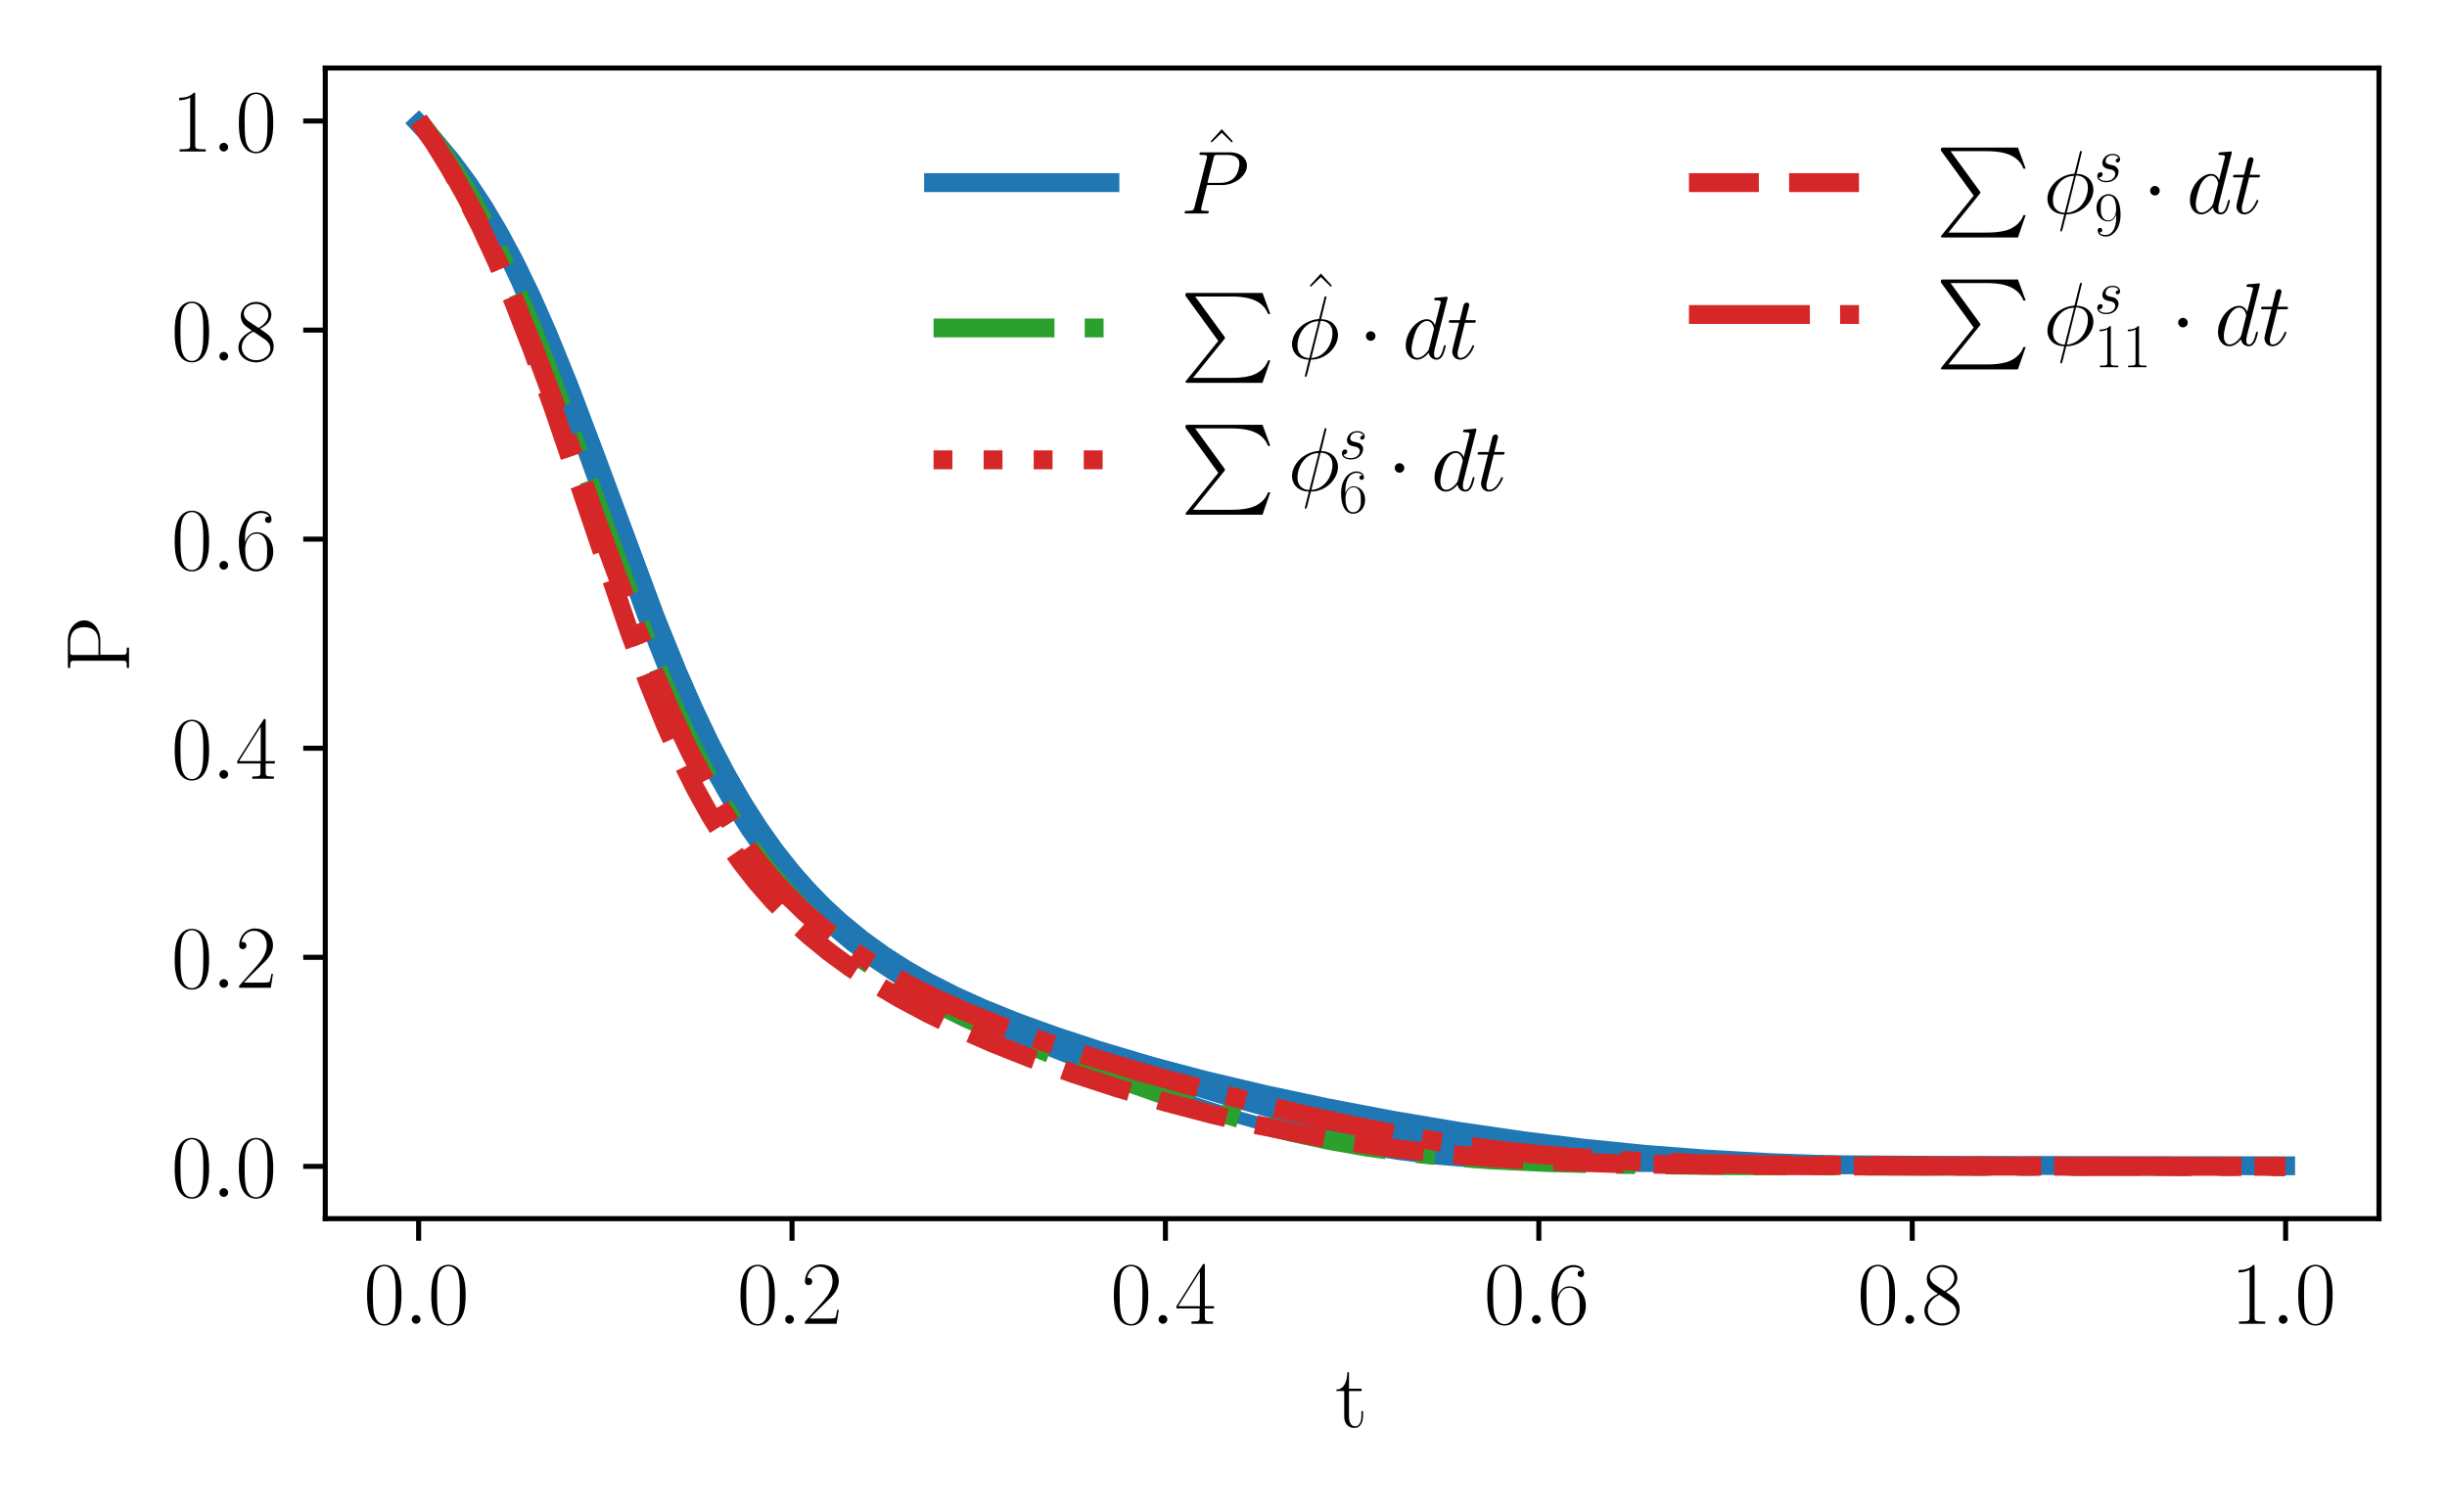 <?xml version="1.0" encoding="utf-8" standalone="no"?>
<!DOCTYPE svg PUBLIC "-//W3C//DTD SVG 1.1//EN"
  "http://www.w3.org/Graphics/SVG/1.1/DTD/svg11.dtd">
<svg xmlns:xlink="http://www.w3.org/1999/xlink" width="388.543pt" height="240.133pt" viewBox="0 0 388.543 240.133" xmlns="http://www.w3.org/2000/svg" version="1.1">
 <defs>
  <style type="text/css">*{stroke-linejoin: round; stroke-linecap: butt}</style>
 </defs>
 <g id="figure_1">
  <g id="patch_1">
   <path d="M 0 240.133 
L 388.543 240.133 
L 388.543 0 
L 0 0 
z
" style="fill: #ffffff"/>
  </g>
  <g id="axes_1">
   <g id="patch_2">
    <path d="M 51.648 193.537 
L 377.743 193.537 
L 377.743 10.8 
L 51.648 10.8 
z
" style="fill: #ffffff"/>
   </g>
   <g id="matplotlib.axis_1">
    <g id="xtick_1">
     <g id="line2d_1">
      <defs>
       <path id="m9fd1f9281b" d="M 0 0 
L 0 3.5 
" style="stroke: #000000; stroke-width: 0.8"/>
      </defs>
      <g>
       <use xlink:href="#m9fd1f9281b" x="66.471" y="193.537" style="stroke: #000000; stroke-width: 0.8"/>
      </g>
     </g>
     <g id="text_1">
      <!-- $\mathdefault{0.0}$ -->
      <g transform="translate(57.746 210.223) scale(0.14 -0.14)">
       <defs>
        <path id="CMR17-30" d="M 2688 2025 
C 2688 2416 2682 3080 2413 3591 
C 2176 4039 1798 4198 1466 4198 
C 1158 4198 768 4058 525 3597 
C 269 3118 243 2524 243 2025 
C 243 1661 250 1106 448 619 
C 723 -39 1216 -128 1466 -128 
C 1760 -128 2208 -7 2470 600 
C 2662 1042 2688 1559 2688 2025 
z
M 1466 -26 
C 1056 -26 813 325 723 812 
C 653 1188 653 1738 653 2096 
C 653 2588 653 2997 736 3387 
C 858 3929 1216 4096 1466 4096 
C 1728 4096 2067 3923 2189 3400 
C 2272 3036 2278 2607 2278 2096 
C 2278 1680 2278 1169 2202 792 
C 2067 95 1690 -26 1466 -26 
z
" transform="scale(0.016)"/>
        <path id="CMMI12-3a" d="M 1178 307 
C 1178 492 1024 619 870 619 
C 685 619 557 466 557 313 
C 557 128 710 0 864 0 
C 1050 0 1178 153 1178 307 
z
" transform="scale(0.016)"/>
       </defs>
       <use xlink:href="#CMR17-30" transform="scale(0.996)"/>
       <use xlink:href="#CMMI12-3a" transform="translate(45.69 0) scale(0.996)"/>
       <use xlink:href="#CMR17-30" transform="translate(72.788 0) scale(0.996)"/>
      </g>
     </g>
    </g>
    <g id="xtick_2">
     <g id="line2d_2">
      <g>
       <use xlink:href="#m9fd1f9281b" x="125.761" y="193.537" style="stroke: #000000; stroke-width: 0.8"/>
      </g>
     </g>
     <g id="text_2">
      <!-- $\mathdefault{0.2}$ -->
      <g transform="translate(117.036 210.223) scale(0.14 -0.14)">
       <defs>
        <path id="CMR17-32" d="M 2669 989 
L 2554 989 
C 2490 536 2438 459 2413 420 
C 2381 369 1920 369 1830 369 
L 602 369 
C 832 619 1280 1072 1824 1597 
C 2214 1967 2669 2402 2669 3035 
C 2669 3790 2067 4224 1395 4224 
C 691 4224 262 3604 262 3030 
C 262 2780 448 2748 525 2748 
C 589 2748 781 2787 781 3010 
C 781 3207 614 3264 525 3264 
C 486 3264 448 3258 422 3245 
C 544 3790 915 4058 1306 4058 
C 1862 4058 2227 3617 2227 3035 
C 2227 2479 1901 2000 1536 1584 
L 262 146 
L 262 0 
L 2515 0 
L 2669 989 
z
" transform="scale(0.016)"/>
       </defs>
       <use xlink:href="#CMR17-30" transform="scale(0.996)"/>
       <use xlink:href="#CMMI12-3a" transform="translate(45.69 0) scale(0.996)"/>
       <use xlink:href="#CMR17-32" transform="translate(72.788 0) scale(0.996)"/>
      </g>
     </g>
    </g>
    <g id="xtick_3">
     <g id="line2d_3">
      <g>
       <use xlink:href="#m9fd1f9281b" x="185.051" y="193.537" style="stroke: #000000; stroke-width: 0.8"/>
      </g>
     </g>
     <g id="text_3">
      <!-- $\mathdefault{0.4}$ -->
      <g transform="translate(176.325 210.223) scale(0.14 -0.14)">
       <defs>
        <path id="CMR17-34" d="M 2150 4122 
C 2150 4256 2144 4256 2029 4256 
L 128 1254 
L 128 1088 
L 1779 1088 
L 1779 457 
C 1779 224 1766 160 1318 160 
L 1197 160 
L 1197 0 
C 1402 0 1747 0 1965 0 
C 2182 0 2528 0 2733 0 
L 2733 160 
L 2611 160 
C 2163 160 2150 224 2150 457 
L 2150 1088 
L 2803 1088 
L 2803 1254 
L 2150 1254 
L 2150 4122 
z
M 1798 3703 
L 1798 1254 
L 256 1254 
L 1798 3703 
z
" transform="scale(0.016)"/>
       </defs>
       <use xlink:href="#CMR17-30" transform="scale(0.996)"/>
       <use xlink:href="#CMMI12-3a" transform="translate(45.69 0) scale(0.996)"/>
       <use xlink:href="#CMR17-34" transform="translate(72.788 0) scale(0.996)"/>
      </g>
     </g>
    </g>
    <g id="xtick_4">
     <g id="line2d_4">
      <g>
       <use xlink:href="#m9fd1f9281b" x="244.341" y="193.537" style="stroke: #000000; stroke-width: 0.8"/>
      </g>
     </g>
     <g id="text_4">
      <!-- $\mathdefault{0.6}$ -->
      <g transform="translate(235.615 210.223) scale(0.14 -0.14)">
       <defs>
        <path id="CMR17-36" d="M 678 2176 
C 678 3690 1395 4032 1811 4032 
C 1946 4032 2272 4009 2400 3776 
C 2298 3776 2106 3776 2106 3553 
C 2106 3381 2246 3323 2336 3323 
C 2394 3323 2566 3348 2566 3560 
C 2566 3954 2246 4179 1805 4179 
C 1043 4179 243 3390 243 1984 
C 243 253 966 -128 1478 -128 
C 2099 -128 2688 427 2688 1283 
C 2688 2081 2170 2662 1517 2662 
C 1126 2662 838 2407 678 1960 
L 678 2176 
z
M 1478 25 
C 691 25 691 1200 691 1436 
C 691 1896 909 2560 1504 2560 
C 1613 2560 1926 2560 2138 2120 
C 2253 1870 2253 1609 2253 1289 
C 2253 944 2253 690 2118 434 
C 1978 171 1773 25 1478 25 
z
" transform="scale(0.016)"/>
       </defs>
       <use xlink:href="#CMR17-30" transform="scale(0.996)"/>
       <use xlink:href="#CMMI12-3a" transform="translate(45.69 0) scale(0.996)"/>
       <use xlink:href="#CMR17-36" transform="translate(72.788 0) scale(0.996)"/>
      </g>
     </g>
    </g>
    <g id="xtick_5">
     <g id="line2d_5">
      <g>
       <use xlink:href="#m9fd1f9281b" x="303.631" y="193.537" style="stroke: #000000; stroke-width: 0.8"/>
      </g>
     </g>
     <g id="text_5">
      <!-- $\mathdefault{0.8}$ -->
      <g transform="translate(294.905 210.223) scale(0.14 -0.14)">
       <defs>
        <path id="CMR17-38" d="M 1741 2264 
C 2144 2467 2554 2773 2554 3263 
C 2554 3841 1990 4179 1472 4179 
C 890 4179 378 3759 378 3180 
C 378 3021 416 2747 666 2505 
C 730 2442 998 2251 1171 2130 
C 883 1983 211 1634 211 934 
C 211 279 838 -128 1459 -128 
C 2144 -128 2720 362 2720 1010 
C 2720 1590 2330 1857 2074 2029 
L 1741 2264 
z
M 902 2822 
C 851 2854 595 3051 595 3351 
C 595 3739 998 4032 1459 4032 
C 1965 4032 2336 3676 2336 3262 
C 2336 2669 1670 2331 1638 2331 
C 1632 2331 1626 2331 1574 2370 
L 902 2822 
z
M 2080 1519 
C 2176 1449 2483 1240 2483 851 
C 2483 381 2010 25 1472 25 
C 890 25 448 438 448 940 
C 448 1443 838 1862 1280 2060 
L 2080 1519 
z
" transform="scale(0.016)"/>
       </defs>
       <use xlink:href="#CMR17-30" transform="scale(0.996)"/>
       <use xlink:href="#CMMI12-3a" transform="translate(45.69 0) scale(0.996)"/>
       <use xlink:href="#CMR17-38" transform="translate(72.788 0) scale(0.996)"/>
      </g>
     </g>
    </g>
    <g id="xtick_6">
     <g id="line2d_6">
      <g>
       <use xlink:href="#m9fd1f9281b" x="362.92" y="193.537" style="stroke: #000000; stroke-width: 0.8"/>
      </g>
     </g>
     <g id="text_6">
      <!-- $\mathdefault{1.0}$ -->
      <g transform="translate(354.195 210.223) scale(0.14 -0.14)">
       <defs>
        <path id="CMR17-31" d="M 1702 4058 
C 1702 4192 1696 4192 1606 4192 
C 1357 3916 979 3827 621 3827 
C 602 3827 570 3827 563 3808 
C 557 3795 557 3782 557 3648 
C 755 3648 1088 3686 1344 3839 
L 1344 461 
C 1344 236 1331 160 781 160 
L 589 160 
L 589 0 
C 896 0 1216 0 1523 0 
C 1830 0 2150 0 2458 0 
L 2458 160 
L 2266 160 
C 1715 160 1702 230 1702 458 
L 1702 4058 
z
" transform="scale(0.016)"/>
       </defs>
       <use xlink:href="#CMR17-31" transform="scale(0.996)"/>
       <use xlink:href="#CMMI12-3a" transform="translate(45.69 0) scale(0.996)"/>
       <use xlink:href="#CMR17-30" transform="translate(72.788 0) scale(0.996)"/>
      </g>
     </g>
    </g>
    <g id="text_7">
     <!-- t -->
     <g transform="translate(212.04 226.621) scale(0.14 -0.14)">
      <defs>
       <path id="CMR17-74" d="M 966 2560 
L 1862 2560 
L 1862 2725 
L 966 2725 
L 966 3904 
L 851 3904 
C 838 3245 614 2668 70 2668 
L 70 2560 
L 627 2560 
L 627 771 
C 627 650 627 -64 1370 -64 
C 1747 -64 1965 306 1965 777 
L 1965 1140 
L 1850 1140 
L 1850 783 
C 1850 344 1677 51 1408 51 
C 1222 51 966 178 966 758 
L 966 2560 
z
" transform="scale(0.016)"/>
      </defs>
      <use xlink:href="#CMR17-74" transform="scale(0.996)"/>
     </g>
    </g>
   </g>
   <g id="matplotlib.axis_2">
    <g id="ytick_1">
     <g id="line2d_7">
      <defs>
       <path id="m75fef5c8e4" d="M 0 0 
L -3.5 0 
" style="stroke: #000000; stroke-width: 0.8"/>
      </defs>
      <g>
       <use xlink:href="#m75fef5c8e4" x="51.648" y="185.232" style="stroke: #000000; stroke-width: 0.8"/>
      </g>
     </g>
     <g id="text_8">
      <!-- $\mathdefault{0.0}$ -->
      <g transform="translate(27.198 190.075) scale(0.14 -0.14)">
       <use xlink:href="#CMR17-30" transform="scale(0.996)"/>
       <use xlink:href="#CMMI12-3a" transform="translate(45.69 0) scale(0.996)"/>
       <use xlink:href="#CMR17-30" transform="translate(72.788 0) scale(0.996)"/>
      </g>
     </g>
    </g>
    <g id="ytick_2">
     <g id="line2d_8">
      <g>
       <use xlink:href="#m75fef5c8e4" x="51.648" y="152.029" style="stroke: #000000; stroke-width: 0.8"/>
      </g>
     </g>
     <g id="text_9">
      <!-- $\mathdefault{0.2}$ -->
      <g transform="translate(27.198 156.872) scale(0.14 -0.14)">
       <use xlink:href="#CMR17-30" transform="scale(0.996)"/>
       <use xlink:href="#CMMI12-3a" transform="translate(45.69 0) scale(0.996)"/>
       <use xlink:href="#CMR17-32" transform="translate(72.788 0) scale(0.996)"/>
      </g>
     </g>
    </g>
    <g id="ytick_3">
     <g id="line2d_9">
      <g>
       <use xlink:href="#m75fef5c8e4" x="51.648" y="118.826" style="stroke: #000000; stroke-width: 0.8"/>
      </g>
     </g>
     <g id="text_10">
      <!-- $\mathdefault{0.4}$ -->
      <g transform="translate(27.198 123.669) scale(0.14 -0.14)">
       <use xlink:href="#CMR17-30" transform="scale(0.996)"/>
       <use xlink:href="#CMMI12-3a" transform="translate(45.69 0) scale(0.996)"/>
       <use xlink:href="#CMR17-34" transform="translate(72.788 0) scale(0.996)"/>
      </g>
     </g>
    </g>
    <g id="ytick_4">
     <g id="line2d_10">
      <g>
       <use xlink:href="#m75fef5c8e4" x="51.648" y="85.623" style="stroke: #000000; stroke-width: 0.8"/>
      </g>
     </g>
     <g id="text_11">
      <!-- $\mathdefault{0.6}$ -->
      <g transform="translate(27.198 90.466) scale(0.14 -0.14)">
       <use xlink:href="#CMR17-30" transform="scale(0.996)"/>
       <use xlink:href="#CMMI12-3a" transform="translate(45.69 0) scale(0.996)"/>
       <use xlink:href="#CMR17-36" transform="translate(72.788 0) scale(0.996)"/>
      </g>
     </g>
    </g>
    <g id="ytick_5">
     <g id="line2d_11">
      <g>
       <use xlink:href="#m75fef5c8e4" x="51.648" y="52.42" style="stroke: #000000; stroke-width: 0.8"/>
      </g>
     </g>
     <g id="text_12">
      <!-- $\mathdefault{0.8}$ -->
      <g transform="translate(27.198 57.263) scale(0.14 -0.14)">
       <use xlink:href="#CMR17-30" transform="scale(0.996)"/>
       <use xlink:href="#CMMI12-3a" transform="translate(45.69 0) scale(0.996)"/>
       <use xlink:href="#CMR17-38" transform="translate(72.788 0) scale(0.996)"/>
      </g>
     </g>
    </g>
    <g id="ytick_6">
     <g id="line2d_12">
      <g>
       <use xlink:href="#m75fef5c8e4" x="51.648" y="19.217" style="stroke: #000000; stroke-width: 0.8"/>
      </g>
     </g>
     <g id="text_13">
      <!-- $\mathdefault{1.0}$ -->
      <g transform="translate(27.198 24.06) scale(0.14 -0.14)">
       <use xlink:href="#CMR17-31" transform="scale(0.996)"/>
       <use xlink:href="#CMMI12-3a" transform="translate(45.69 0) scale(0.996)"/>
       <use xlink:href="#CMR17-30" transform="translate(72.788 0) scale(0.996)"/>
      </g>
     </g>
    </g>
    <g id="text_14">
     <!-- P -->
     <g transform="translate(20.486 106.814) rotate(-90) scale(0.14 -0.14)">
      <defs>
       <path id="CMR17-50" d="M 1267 2042 
L 2291 2042 
C 3117 2042 3718 2578 3718 3184 
C 3718 3791 3130 4352 2291 4352 
L 333 4352 
L 333 4186 
C 774 4186 845 4186 845 3899 
L 845 446 
C 845 160 774 160 333 160 
L 333 0 
C 518 0 858 0 1056 0 
C 1254 0 1594 0 1779 0 
L 1779 160 
C 1338 160 1267 160 1267 446 
L 1267 2042 
z
M 1254 2176 
L 1254 3938 
C 1254 4155 1267 4186 1523 4186 
L 2170 4186 
C 2995 4186 3232 3714 3232 3184 
C 3232 2604 2950 2176 2170 2176 
L 1254 2176 
z
" transform="scale(0.016)"/>
      </defs>
      <use xlink:href="#CMR17-50" transform="scale(0.996)"/>
     </g>
    </g>
   </g>
   <g id="line2d_13">
    <path d="M 66.471 19.11 
L 69.079 21.833 
L 71.687 24.87 
L 74.295 28.281 
L 76.903 32.123 
L 79.511 36.445 
L 82.119 41.282 
L 84.727 46.647 
L 87.335 52.524 
L 90.813 61.068 
L 95.159 72.583 
L 104.723 98.361 
L 108.2 106.928 
L 110.808 112.854 
L 113.416 118.306 
L 116.024 123.273 
L 118.633 127.765 
L 121.241 131.806 
L 123.849 135.434 
L 126.457 138.689 
L 129.065 141.611 
L 131.673 144.24 
L 134.281 146.611 
L 137.758 149.426 
L 141.236 151.905 
L 144.713 154.101 
L 148.19 156.062 
L 152.537 158.239 
L 156.884 160.172 
L 162.1 162.241 
L 168.185 164.395 
L 175.14 166.607 
L 182.964 168.859 
L 191.658 171.129 
L 201.221 173.387 
L 210.784 175.421 
L 221.216 177.407 
L 231.649 179.163 
L 242.081 180.682 
L 251.643 181.858 
L 261.206 182.818 
L 270.769 183.563 
L 281.201 184.144 
L 292.503 184.547 
L 307.282 184.837 
L 329.885 185.024 
L 362.92 185.115 
L 362.92 185.115 
" clip-path="url(#p9ec5809773)" style="fill: none; stroke: #1f77b4; stroke-width: 2; stroke-linecap: square"/>
   </g>
   <g id="line2d_14">
    <path d="M 66.471 19.408 
L 69.079 22.301 
L 71.687 25.555 
L 74.295 29.226 
L 76.903 33.366 
L 79.511 38.011 
L 82.119 43.183 
L 84.727 48.877 
L 87.335 55.059 
L 90.813 63.944 
L 95.159 75.733 
L 102.115 94.724 
L 105.592 103.62 
L 109.069 111.808 
L 111.677 117.408 
L 114.285 122.522 
L 116.893 127.155 
L 119.502 131.331 
L 122.11 135.082 
L 124.718 138.447 
L 127.326 141.468 
L 129.934 144.185 
L 132.542 146.635 
L 136.02 149.545 
L 139.497 152.108 
L 142.974 154.385 
L 146.452 156.426 
L 150.798 158.708 
L 155.145 160.754 
L 160.361 162.975 
L 166.447 165.332 
L 174.271 168.107 
L 183.834 171.234 
L 194.266 174.403 
L 203.829 177.096 
L 212.523 179.313 
L 219.477 180.86 
L 225.563 182.005 
L 231.649 182.93 
L 237.734 183.631 
L 244.689 184.187 
L 252.513 184.571 
L 262.945 184.838 
L 279.463 185.009 
L 315.975 185.108 
L 362.92 185.139 
L 362.92 185.139 
" clip-path="url(#p9ec5809773)" style="fill: none; stroke: #1f77b4; stroke-width: 2; stroke-linecap: square"/>
   </g>
   <g id="line2d_15">
    <path d="M 66.471 19.359 
L 69.079 22.475 
L 71.687 25.968 
L 74.295 29.899 
L 76.903 34.319 
L 79.511 39.263 
L 82.119 44.747 
L 84.727 50.755 
L 88.205 59.492 
L 92.551 71.272 
L 102.115 97.657 
L 105.592 106.424 
L 108.2 112.489 
L 110.808 118.068 
L 113.416 123.152 
L 116.024 127.751 
L 118.633 131.894 
L 121.241 135.616 
L 123.849 138.961 
L 126.457 141.97 
L 129.065 144.684 
L 131.673 147.139 
L 135.15 150.065 
L 138.628 152.654 
L 142.105 154.964 
L 146.452 157.53 
L 150.798 159.817 
L 156.014 162.289 
L 162.1 164.916 
L 169.924 168.044 
L 179.487 171.637 
L 189.05 175 
L 196.874 177.512 
L 203.829 179.49 
L 209.914 180.981 
L 216 182.223 
L 222.085 183.213 
L 228.171 183.956 
L 234.257 184.472 
L 241.211 184.826 
L 250.774 185.049 
L 267.291 185.161 
L 321.191 185.212 
L 362.92 185.216 
L 362.92 185.216 
" clip-path="url(#p9ec5809773)" style="fill: none; stroke: #1f77b4; stroke-width: 2; stroke-linecap: square"/>
   </g>
   <g id="line2d_16">
    <path d="M 66.471 19.633 
L 69.079 22.421 
L 71.687 25.55 
L 74.295 29.073 
L 76.903 33.045 
L 79.511 37.507 
L 82.119 42.485 
L 84.727 47.981 
L 87.335 53.972 
L 90.813 62.626 
L 95.159 74.193 
L 103.853 97.568 
L 107.331 106.175 
L 109.939 112.149 
L 112.547 117.659 
L 115.155 122.689 
L 117.763 127.245 
L 120.371 131.351 
L 122.979 135.038 
L 125.587 138.346 
L 128.195 141.316 
L 130.803 143.986 
L 133.412 146.392 
L 136.889 149.247 
L 140.366 151.758 
L 143.844 153.983 
L 147.321 155.968 
L 151.668 158.176 
L 156.014 160.14 
L 161.23 162.251 
L 167.316 164.463 
L 174.271 166.753 
L 182.964 169.362 
L 192.527 171.99 
L 203.829 174.851 
L 215.13 177.488 
L 224.694 179.517 
L 233.387 181.135 
L 241.211 182.351 
L 248.166 183.211 
L 255.121 183.856 
L 262.945 184.351 
L 272.508 184.705 
L 285.548 184.935 
L 308.151 185.07 
L 362.92 185.138 
L 362.92 185.138 
" clip-path="url(#p9ec5809773)" style="fill: none; stroke: #1f77b4; stroke-width: 2; stroke-linecap: square"/>
   </g>
   <g id="line2d_17">
    <path d="M 66.471 19.633 
L 69.079 22.421 
L 71.687 25.55 
L 74.295 29.073 
L 76.903 33.045 
L 79.511 37.507 
L 82.119 42.485 
L 84.727 47.981 
L 87.335 53.972 
L 90.813 62.626 
L 95.159 74.193 
L 103.853 97.568 
L 107.331 106.175 
L 109.939 112.149 
L 112.547 117.659 
L 115.155 122.689 
L 117.763 127.245 
L 120.371 131.351 
L 122.979 135.038 
L 125.587 138.346 
L 128.195 141.316 
L 130.803 143.986 
L 133.412 146.392 
L 136.889 149.247 
L 140.366 151.758 
L 143.844 153.983 
L 147.321 155.968 
L 151.668 158.176 
L 156.014 160.14 
L 161.23 162.251 
L 167.316 164.463 
L 174.271 166.753 
L 182.964 169.362 
L 192.527 171.99 
L 203.829 174.851 
L 215.13 177.488 
L 224.694 179.517 
L 233.387 181.135 
L 241.211 182.351 
L 248.166 183.211 
L 255.121 183.856 
L 262.945 184.351 
L 272.508 184.705 
L 285.548 184.935 
L 308.151 185.07 
L 362.92 185.138 
L 362.92 185.138 
" clip-path="url(#p9ec5809773)" style="fill: none; stroke: #1f77b4; stroke-width: 3; stroke-linecap: square"/>
   </g>
   <g id="line2d_18">
    <path d="M 66.471 19.106 
L 68.843 22.169 
L 71.214 25.574 
L 73.586 29.348 
L 75.957 33.518 
L 78.329 38.106 
L 80.997 43.785 
L 83.665 50.013 
L 86.63 57.528 
L 90.187 67.192 
L 102.638 101.725 
L 105.602 109.028 
L 108.567 115.72 
L 111.235 121.193 
L 113.903 126.145 
L 116.571 130.598 
L 119.239 134.588 
L 121.907 138.157 
L 124.575 141.348 
L 127.243 144.206 
L 130.208 147.042 
L 133.172 149.57 
L 136.433 152.051 
L 139.99 154.46 
L 143.844 156.791 
L 148.291 159.2 
L 153.331 161.657 
L 159.26 164.283 
L 166.374 167.181 
L 174.971 170.435 
L 184.161 173.68 
L 192.166 176.28 
L 198.984 178.269 
L 205.209 179.855 
L 211.138 181.133 
L 217.067 182.176 
L 222.996 182.997 
L 229.518 183.675 
L 236.929 184.214 
L 245.823 184.627 
L 257.384 184.924 
L 274.282 185.115 
L 306.002 185.211 
L 362.624 185.231 
L 362.624 185.231 
" clip-path="url(#p9ec5809773)" style="fill: none; stroke-dasharray: 19.2,4.8,3,4.8; stroke-dashoffset: 0; stroke: #2ca02c; stroke-width: 3"/>
   </g>
   <g id="line2d_19">
    <path d="M 66.471 19.106 
L 68.961 22.726 
L 71.451 26.742 
L 74.001 31.283 
L 76.61 36.391 
L 79.337 42.229 
L 82.242 48.988 
L 85.444 57.02 
L 89.238 67.174 
L 96.175 86.543 
L 100.741 98.911 
L 104.031 107.196 
L 106.907 113.845 
L 109.575 119.46 
L 112.124 124.314 
L 114.614 128.587 
L 117.105 132.424 
L 119.624 135.903 
L 122.203 139.087 
L 124.872 142.029 
L 127.658 144.77 
L 130.593 147.346 
L 133.706 149.782 
L 137.056 152.12 
L 140.672 154.373 
L 144.645 156.582 
L 149.032 158.762 
L 153.924 160.939 
L 159.438 163.145 
L 165.752 165.426 
L 173.074 167.828 
L 181.671 170.408 
L 191.691 173.18 
L 202.363 175.902 
L 212.206 178.189 
L 220.773 179.957 
L 228.451 181.319 
L 235.744 182.388 
L 243.007 183.227 
L 250.655 183.884 
L 259.193 184.389 
L 269.42 184.763 
L 282.909 185.02 
L 303.749 185.17 
L 350.144 185.228 
L 362.891 185.23 
L 362.891 185.23 
" clip-path="url(#p9ec5809773)" style="fill: none; stroke-dasharray: 3,4.95; stroke-dashoffset: 0; stroke: #d62728; stroke-width: 3"/>
   </g>
   <g id="line2d_20">
    <path d="M 66.471 19.106 
L 68.872 22.6 
L 71.303 26.535 
L 73.764 30.951 
L 76.283 35.942 
L 78.863 41.551 
L 81.59 48.029 
L 84.525 55.591 
L 87.845 64.791 
L 92.173 77.498 
L 99.881 100.201 
L 102.964 108.519 
L 105.632 115.098 
L 108.092 120.59 
L 110.464 125.354 
L 112.806 129.568 
L 115.178 133.381 
L 117.609 136.868 
L 120.099 140.055 
L 122.707 143.037 
L 125.464 145.853 
L 128.399 148.534 
L 131.571 151.129 
L 134.98 153.63 
L 138.716 156.092 
L 142.807 158.518 
L 147.313 160.927 
L 152.263 163.319 
L 157.748 165.718 
L 163.795 168.117 
L 170.377 170.487 
L 177.432 172.789 
L 184.814 174.964 
L 192.314 176.941 
L 199.755 178.675 
L 207.107 180.161 
L 214.399 181.408 
L 221.722 182.434 
L 229.251 183.263 
L 237.256 183.918 
L 246.179 184.42 
L 256.821 184.787 
L 270.843 185.034 
L 292.929 185.175 
L 345.282 185.228 
L 362.891 185.23 
L 362.891 185.23 
" clip-path="url(#p9ec5809773)" style="fill: none; stroke-dasharray: 11.1,4.8; stroke-dashoffset: 0; stroke: #d62728; stroke-width: 3"/>
   </g>
   <g id="line2d_21">
    <path d="M 66.471 19.106 
L 68.961 22.726 
L 71.451 26.742 
L 74.001 31.283 
L 76.61 36.391 
L 79.337 42.229 
L 82.242 48.988 
L 85.444 57.02 
L 89.238 67.174 
L 96.175 86.543 
L 100.741 98.911 
L 104.031 107.196 
L 106.907 113.845 
L 109.575 119.46 
L 112.124 124.314 
L 114.614 128.587 
L 117.105 132.424 
L 119.624 135.903 
L 122.203 139.087 
L 124.872 142.029 
L 127.658 144.77 
L 130.593 147.346 
L 133.706 149.782 
L 137.056 152.12 
L 140.672 154.373 
L 144.645 156.582 
L 149.032 158.762 
L 153.924 160.939 
L 159.438 163.145 
L 165.752 165.426 
L 173.074 167.828 
L 181.671 170.408 
L 191.691 173.18 
L 202.363 175.902 
L 212.206 178.189 
L 220.773 179.957 
L 228.451 181.319 
L 235.744 182.388 
L 243.007 183.227 
L 250.655 183.884 
L 259.193 184.389 
L 269.42 184.763 
L 282.909 185.02 
L 303.749 185.17 
L 350.144 185.228 
L 362.891 185.23 
L 362.891 185.23 
" clip-path="url(#p9ec5809773)" style="fill: none; stroke-dasharray: 19.2,4.8,3,4.8; stroke-dashoffset: 0; stroke: #d62728; stroke-width: 3"/>
   </g>
   <g id="patch_3">
    <path d="M 51.648 193.537 
L 51.648 10.8 
" style="fill: none; stroke: #000000; stroke-width: 0.8; stroke-linejoin: miter; stroke-linecap: square"/>
   </g>
   <g id="patch_4">
    <path d="M 377.743 193.537 
L 377.743 10.8 
" style="fill: none; stroke: #000000; stroke-width: 0.8; stroke-linejoin: miter; stroke-linecap: square"/>
   </g>
   <g id="patch_5">
    <path d="M 51.648 193.537 
L 377.743 193.537 
" style="fill: none; stroke: #000000; stroke-width: 0.8; stroke-linejoin: miter; stroke-linecap: square"/>
   </g>
   <g id="patch_6">
    <path d="M 51.648 10.8 
L 377.743 10.8 
" style="fill: none; stroke: #000000; stroke-width: 0.8; stroke-linejoin: miter; stroke-linecap: square"/>
   </g>
   <g id="legend_1">
    <g id="line2d_22">
     <path d="M 148.232 29 
L 162.232 29 
L 176.232 29 
" style="fill: none; stroke: #1f77b4; stroke-width: 3; stroke-linecap: square"/>
    </g>
    <g id="text_15">
     <!-- $\hat{P}$ -->
     <g transform="translate(187.432 33.9) scale(0.14 -0.14)">
      <defs>
       <path id="CMR17-5e" d="M 1466 4421 
L 678 3555 
L 755 3478 
L 1466 4166 
L 2176 3478 
L 2253 3555 
L 1466 4421 
z
" transform="scale(0.016)"/>
       <path id="CMMI12-50" d="M 1894 2023 
L 2970 2023 
C 3853 2023 4736 2673 4736 3401 
C 4736 3898 4314 4352 3507 4352 
L 1530 4352 
C 1408 4352 1350 4352 1350 4231 
C 1350 4167 1408 4167 1504 4167 
C 1894 4167 1894 4116 1894 4046 
C 1894 4034 1894 3995 1869 3899 
L 1005 472 
C 947 249 934 185 486 185 
C 365 185 301 185 301 70 
C 301 0 358 0 397 0 
C 518 0 646 0 768 0 
L 1517 0 
C 1638 0 1773 0 1894 0 
C 1946 0 2016 0 2016 121 
C 2016 185 1958 185 1862 185 
C 1478 185 1472 230 1472 293 
C 1472 325 1478 369 1485 401 
L 1894 2023 
z
M 2355 3930 
C 2413 4167 2438 4167 2688 4167 
L 3322 4167 
C 3802 4167 4198 4013 4198 3535 
C 4198 3369 4115 2827 3821 2534 
C 3712 2419 3405 2176 2822 2176 
L 1920 2176 
L 2355 3930 
z
" transform="scale(0.016)"/>
      </defs>
      <use xlink:href="#CMR17-5e" transform="translate(23.497 25.19) scale(0.996)"/>
      <use xlink:href="#CMMI12-50" transform="scale(0.996)"/>
     </g>
    </g>
    <g id="line2d_23">
     <path d="M 148.232 52.078 
L 162.232 52.078 
L 176.232 52.078 
" style="fill: none; stroke-dasharray: 19.2,4.8,3,4.8; stroke-dashoffset: 0; stroke: #2ca02c; stroke-width: 3"/>
    </g>
    <g id="text_16">
     <!-- $\sum \hat{\phi} \cdot dt$ -->
     <g transform="translate(187.432 56.978) scale(0.14 -0.14)">
      <defs>
       <path id="CMEX10-50" d="M 2694 -3418 
L 422 -6227 
C 371 -6291 365 -6304 365 -6330 
C 365 -6400 422 -6400 538 -6400 
L 5843 -6400 
L 6394 -4806 
L 6234 -4806 
C 6074 -5286 5645 -5677 5101 -5862 
C 4998 -5894 4557 -6048 3616 -6048 
L 896 -6048 
L 3117 -3302 
C 3162 -3245 3174 -3226 3174 -3200 
C 3174 -3174 3168 -3168 3130 -3110 
L 1050 -256 
L 3584 -256 
C 4314 -256 5786 -301 6234 -1498 
L 6394 -1498 
L 5843 0 
L 538 0 
C 365 0 358 -6 358 -205 
L 2694 -3418 
z
" transform="scale(0.016)"/>
       <path id="CMMI12-1e" d="M 2752 4390 
C 2752 4448 2707 4448 2688 4448 
C 2630 4448 2624 4435 2598 4326 
L 2253 2939 
C 2234 2856 2227 2849 2221 2843 
C 2214 2830 2170 2824 2157 2824 
C 1107 2734 301 1864 301 1057 
C 301 361 832 -64 1498 -64 
C 1446 -261 1402 -463 1350 -659 
C 1261 -995 1210 -1204 1210 -1229 
C 1210 -1241 1210 -1280 1274 -1280 
C 1293 -1280 1318 -1280 1331 -1254 
C 1344 -1241 1382 -1089 1408 -1008 
L 1645 -64 
C 2739 -64 3571 854 3571 1680 
C 3571 2343 3085 2816 2374 2816 
L 2752 4390 
z
M 2336 2701 
C 2758 2701 3181 2463 3181 1828 
C 3181 1097 2675 128 1677 50 
L 2336 2701 
z
M 1530 50 
C 1216 50 691 220 691 938 
C 691 1761 1274 2676 2195 2676 
L 1530 50 
z
" transform="scale(0.016)"/>
       <path id="CMSY10-1" d="M 1229 1619 
C 1229 1805 1075 1958 890 1958 
C 704 1958 550 1805 550 1619 
C 550 1433 704 1280 890 1280 
C 1075 1280 1229 1433 1229 1619 
z
" transform="scale(0.016)"/>
       <path id="CMMI12-64" d="M 3219 4257 
C 3226 4282 3238 4320 3238 4352 
C 3238 4416 3174 4416 3162 4416 
C 3155 4416 2842 4388 2810 4380 
C 2701 4373 2605 4358 2490 4358 
C 2330 4345 2285 4339 2285 4224 
C 2285 4160 2336 4160 2426 4160 
C 2739 4160 2746 4103 2746 4040 
C 2746 4002 2733 3952 2726 3933 
L 2336 2395 
C 2266 2561 2093 2816 1760 2816 
C 1037 2816 256 1884 256 939 
C 256 307 627 -64 1062 -64 
C 1414 -64 1715 211 1894 422 
C 1958 45 2259 -64 2451 -64 
C 2643 -64 2797 51 2912 281 
C 3014 498 3104 888 3104 913 
C 3104 945 3078 971 3040 971 
C 2982 971 2976 939 2950 843 
C 2854 466 2733 64 2470 64 
C 2285 64 2272 229 2272 357 
C 2272 382 2272 515 2317 694 
L 3219 4257 
z
M 1926 760 
C 1894 651 1894 639 1805 517 
C 1664 338 1382 64 1082 64 
C 819 64 672 300 672 677 
C 672 1028 870 1743 992 2012 
C 1210 2459 1510 2689 1760 2689 
C 2182 2689 2266 2165 2266 2114 
C 2266 2108 2246 2024 2240 2012 
L 1926 760 
z
" transform="scale(0.016)"/>
       <path id="CMMI12-74" d="M 1286 2566 
L 1875 2566 
C 1997 2566 2061 2566 2061 2681 
C 2061 2752 2022 2752 1894 2752 
L 1331 2752 
L 1568 3692 
C 1594 3781 1594 3794 1594 3840 
C 1594 3943 1510 4000 1427 4000 
C 1376 4000 1229 3981 1178 3775 
L 928 2752 
L 326 2752 
C 198 2752 141 2752 141 2630 
C 141 2566 186 2566 307 2566 
L 877 2566 
L 454 881 
C 403 658 384 594 384 511 
C 384 211 595 -64 954 -64 
C 1600 -64 1946 868 1946 912 
C 1946 951 1920 970 1882 970 
C 1869 970 1843 970 1830 944 
C 1824 938 1818 931 1773 829 
C 1638 511 1344 64 973 64 
C 781 64 768 224 768 364 
C 768 370 768 492 787 568 
L 1286 2566 
z
" transform="scale(0.016)"/>
      </defs>
      <use xlink:href="#CMEX10-50" transform="translate(0 74.72) scale(0.996)"/>
      <use xlink:href="#CMR17-5e" transform="translate(135.917 26.297) scale(0.996)"/>
      <use xlink:href="#CMMI12-1e" transform="translate(121.766 0) scale(0.996)"/>
      <use xlink:href="#CMSY10-1" transform="translate(201.639 0) scale(0.996)"/>
      <use xlink:href="#CMMI12-64" transform="translate(251.453 0) scale(0.996)"/>
      <use xlink:href="#CMMI12-74" transform="translate(302.142 0) scale(0.996)"/>
     </g>
    </g>
    <g id="line2d_24">
     <path d="M 148.232 73.026 
L 162.232 73.026 
L 176.232 73.026 
" style="fill: none; stroke-dasharray: 3,4.95; stroke-dashoffset: 0; stroke: #d62728; stroke-width: 3"/>
    </g>
    <g id="text_17">
     <!-- $\sum \phi^s_6 \cdot dt$ -->
     <g transform="translate(187.432 77.926) scale(0.14 -0.14)">
      <defs>
       <path id="CMMI12-73" d="M 1459 1280 
C 1568 1261 1741 1223 1779 1216 
C 1862 1192 2150 1090 2150 783 
C 2150 586 1971 70 1229 70 
C 1094 70 614 70 486 436 
C 742 404 870 603 870 745 
C 870 880 781 950 653 950 
C 512 950 326 841 326 552 
C 326 173 710 -64 1222 -64 
C 2195 -64 2483 651 2483 984 
C 2483 1079 2483 1258 2278 1462 
C 2118 1616 1965 1648 1619 1718 
C 1446 1756 1171 1814 1171 2101 
C 1171 2229 1286 2689 1894 2689 
C 2163 2689 2426 2589 2490 2368 
C 2208 2368 2195 2125 2195 2119 
C 2195 1984 2317 1946 2374 1946 
C 2464 1946 2643 2015 2643 2281 
C 2643 2545 2400 2816 1901 2816 
C 1062 2816 838 2160 838 1899 
C 838 1414 1312 1312 1459 1280 
z
" transform="scale(0.016)"/>
      </defs>
      <use xlink:href="#CMEX10-50" transform="translate(0 74.72) scale(0.996)"/>
      <use xlink:href="#CMMI12-1e" transform="translate(121.766 0) scale(0.996)"/>
      <use xlink:href="#CMMI12-73" transform="translate(179.5 36.154) scale(0.697)"/>
      <use xlink:href="#CMR17-36" transform="translate(179.5 -24.74) scale(0.697)"/>
      <use xlink:href="#CMSY10-1" transform="translate(234.302 0) scale(0.996)"/>
      <use xlink:href="#CMMI12-64" transform="translate(284.116 0) scale(0.996)"/>
      <use xlink:href="#CMMI12-74" transform="translate(334.805 0) scale(0.996)"/>
     </g>
    </g>
    <g id="line2d_25">
     <path d="M 268.179 29 
L 282.179 29 
L 296.179 29 
" style="fill: none; stroke-dasharray: 11.1,4.8; stroke-dashoffset: 0; stroke: #d62728; stroke-width: 3"/>
    </g>
    <g id="text_18">
     <!-- $\sum \phi^s_9 \cdot dt$ -->
     <g transform="translate(307.379 33.9) scale(0.14 -0.14)">
      <defs>
       <path id="CMR17-39" d="M 2253 1864 
C 2253 464 1670 31 1190 31 
C 1043 31 685 31 538 294 
C 704 268 826 357 826 518 
C 826 692 685 749 595 749 
C 538 749 365 723 365 506 
C 365 71 742 -128 1203 -128 
C 1939 -128 2688 674 2688 2073 
C 2688 3817 1971 4179 1485 4179 
C 851 4179 243 3628 243 2778 
C 243 1991 762 1408 1414 1408 
C 1952 1408 2189 1903 2253 2112 
L 2253 1864 
z
M 1427 1510 
C 1254 1510 1011 1542 813 1922 
C 678 2169 678 2461 678 2771 
C 678 3146 678 3405 858 3684 
C 947 3817 1114 4032 1485 4032 
C 2240 4032 2240 2885 2240 2632 
C 2240 2182 2035 1510 1427 1510 
z
" transform="scale(0.016)"/>
      </defs>
      <use xlink:href="#CMEX10-50" transform="translate(0 74.72) scale(0.996)"/>
      <use xlink:href="#CMMI12-1e" transform="translate(121.766 0) scale(0.996)"/>
      <use xlink:href="#CMMI12-73" transform="translate(179.5 36.154) scale(0.697)"/>
      <use xlink:href="#CMR17-39" transform="translate(179.5 -24.74) scale(0.697)"/>
      <use xlink:href="#CMSY10-1" transform="translate(234.302 0) scale(0.996)"/>
      <use xlink:href="#CMMI12-64" transform="translate(284.116 0) scale(0.996)"/>
      <use xlink:href="#CMMI12-74" transform="translate(334.805 0) scale(0.996)"/>
     </g>
    </g>
    <g id="line2d_26">
     <path d="M 268.179 49.947 
L 282.179 49.947 
L 296.179 49.947 
" style="fill: none; stroke-dasharray: 19.2,4.8,3,4.8; stroke-dashoffset: 0; stroke: #d62728; stroke-width: 3"/>
    </g>
    <g id="text_19">
     <!-- $\sum \phi^s_{11} \cdot dt$ -->
     <g transform="translate(307.379 54.847) scale(0.14 -0.14)">
      <use xlink:href="#CMEX10-50" transform="translate(0 74.72) scale(0.996)"/>
      <use xlink:href="#CMMI12-1e" transform="translate(121.766 0) scale(0.996)"/>
      <use xlink:href="#CMMI12-73" transform="translate(179.5 36.154) scale(0.697)"/>
      <use xlink:href="#CMR17-31" transform="translate(179.5 -24.74) scale(0.697)"/>
      <use xlink:href="#CMR17-31" transform="translate(211.483 -24.74) scale(0.697)"/>
      <use xlink:href="#CMSY10-1" transform="translate(266.104 0) scale(0.996)"/>
      <use xlink:href="#CMMI12-64" transform="translate(315.917 0) scale(0.996)"/>
      <use xlink:href="#CMMI12-74" transform="translate(366.606 0) scale(0.996)"/>
     </g>
    </g>
   </g>
  </g>
 </g>
 <defs>
  <clipPath id="p9ec5809773">
   <rect x="51.648" y="10.8" width="326.094" height="182.737"/>
  </clipPath>
 </defs>
</svg>

